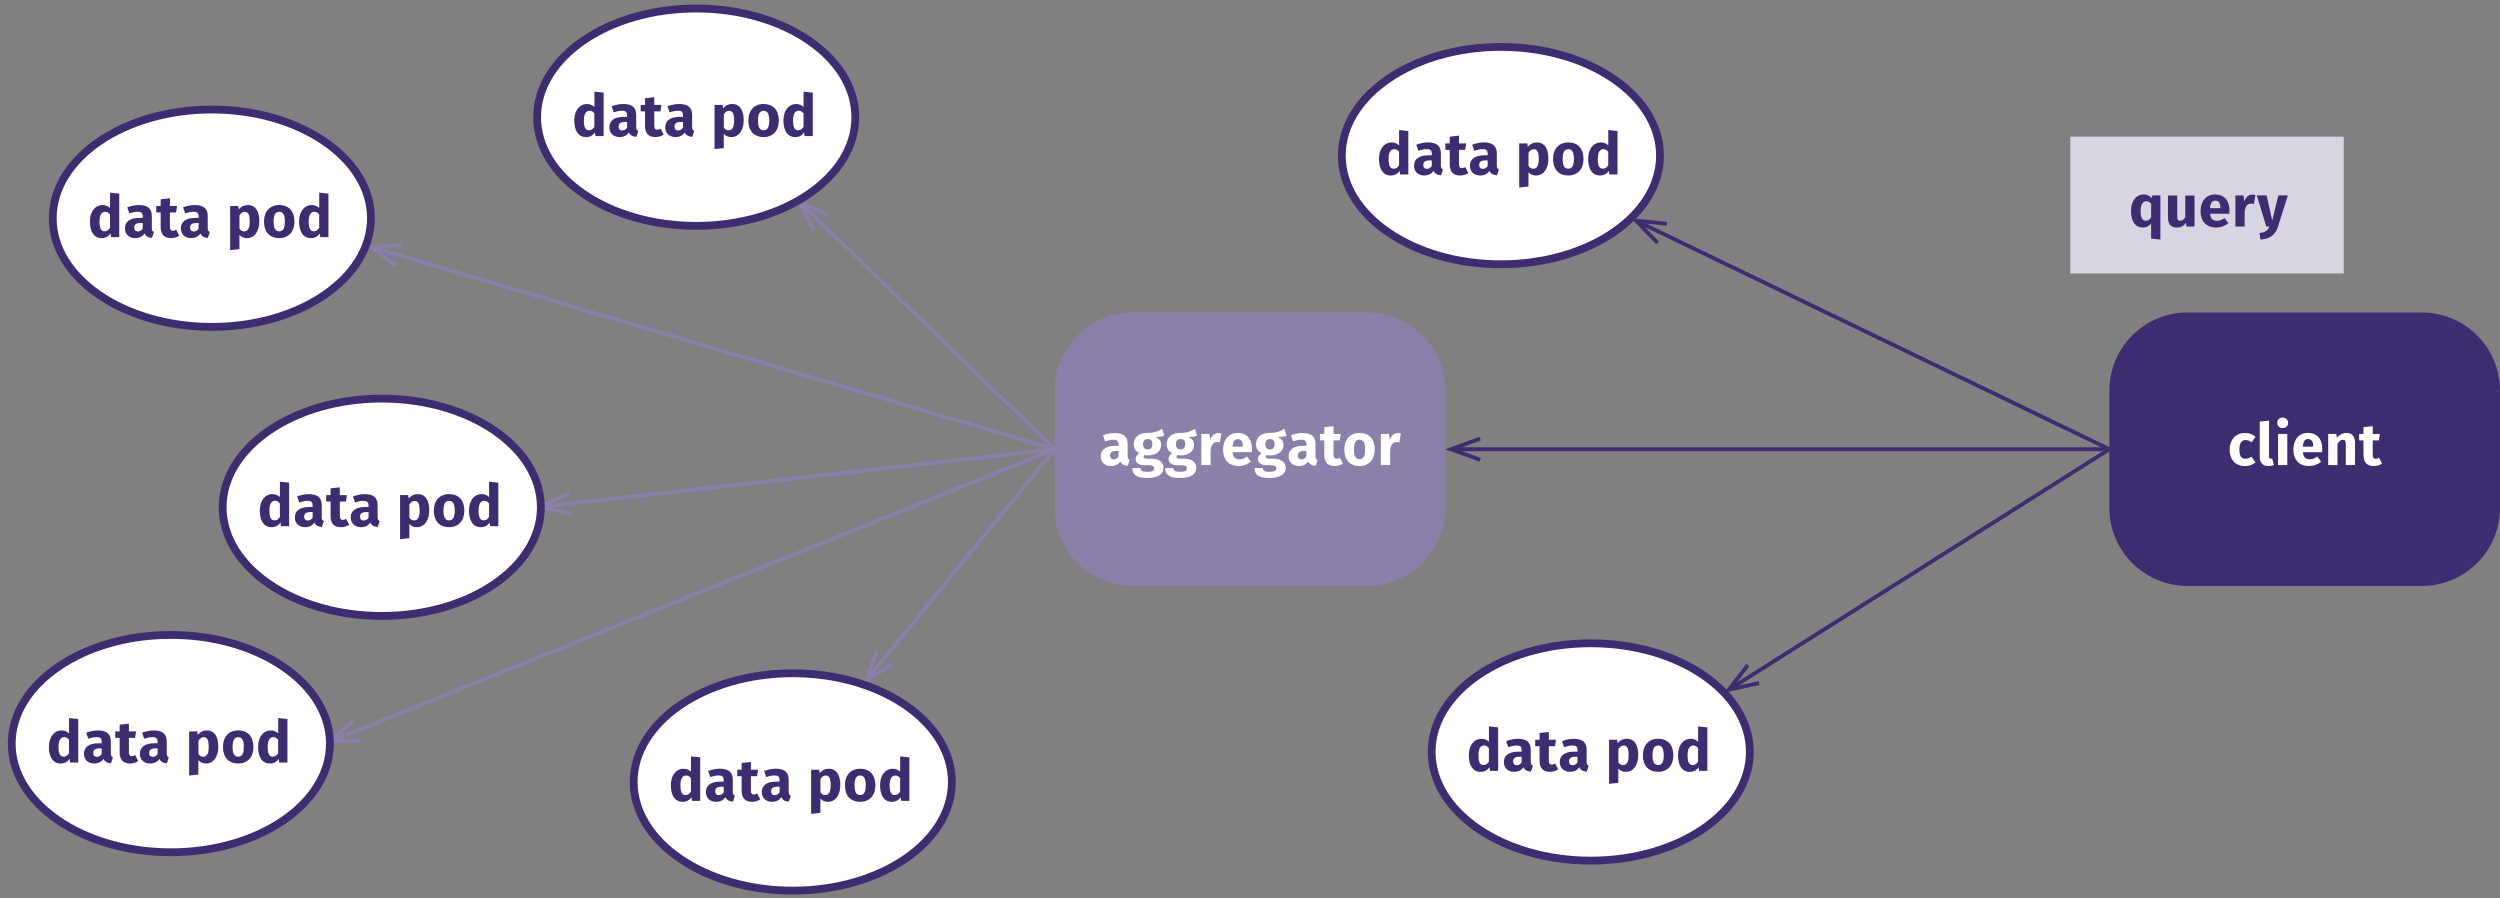 <?xml version="1.0" encoding="utf-8"?>
<!DOCTYPE svg PUBLIC "-//W3C//DTD SVG 1.1//EN" "http://www.w3.org/Graphics/SVG/1.1/DTD/svg11.dtd">
<svg version="1.1" xmlns="http://www.w3.org/2000/svg" width="640" height="230">
<rect width="100%" height="100%" fill="#808080" stroke="none"/>
<rect x="530" y="35" fill="#D8D5E2" width="70" height="35"/>
<g>
	<path fill="#3D2C70" d="M540,130c0,11.05,8.95,20,20,20h60c11.05,0,20-8.95,20-20v-30c0-11.05-8.95-20-20-20h-60
		c-11.05,0-20,8.95-20,20V130z"/>
</g>
<g>
	<path fill="#FFFFFF" d="M577.42,111.81l-1.02,1.41c-0.51-0.39-0.97-0.57-1.51-0.57c-1.02,0-1.61,0.69-1.61,2.48
		c0,1.77,0.63,2.31,1.57,2.31c0.57,0,0.96-0.18,1.53-0.54l1.03,1.47c-0.73,0.59-1.59,0.95-2.68,0.95c-2.45,0-3.95-1.65-3.95-4.17
		c0-2.54,1.52-4.3,3.9-4.3C575.8,110.83,576.66,111.16,577.42,111.81z"/>
	<path fill="#FFFFFF" d="M578.5,117.03v-9.11l2.37-0.25v9.27c0,0.33,0.12,0.49,0.4,0.49c0.17,0,0.29-0.03,0.39-0.07l0.46,1.68
		c-0.36,0.15-0.87,0.27-1.44,0.27C579.31,119.31,578.5,118.48,578.5,117.03z"/>
	<path fill="#FFFFFF" d="M585.76,108.24c0,0.76-0.58,1.35-1.41,1.35c-0.82,0-1.39-0.58-1.39-1.35s0.57-1.35,1.39-1.35
		C585.18,106.89,585.76,107.47,585.76,108.24z M585.55,119.05h-2.37v-7.96h2.37V119.05z"/>
	<path fill="#FFFFFF" d="M594.46,115.77h-4.92c0.15,1.42,0.82,1.81,1.8,1.81c0.64,0,1.21-0.22,1.9-0.71l0.98,1.32
		c-0.79,0.63-1.82,1.11-3.11,1.11c-2.65,0-4.01-1.71-4.01-4.2c0-2.38,1.31-4.28,3.72-4.28c2.28,0,3.68,1.5,3.68,4.08
		C594.51,115.17,594.49,115.53,594.46,115.77z M592.18,114.24c-0.01-1.08-0.34-1.83-1.29-1.83c-0.79,0-1.25,0.5-1.37,1.93h2.65
		V114.24z"/>
	<path fill="#FFFFFF" d="M602.89,113.23v5.82h-2.37v-5.42c0-0.84-0.29-1.06-0.75-1.06c-0.53,0-0.96,0.38-1.38,1.04v5.44h-2.37v-7.96
		h2.07l0.16,0.95c0.68-0.78,1.44-1.2,2.43-1.2C602.07,110.83,602.89,111.72,602.89,113.23z"/>
	<path fill="#FFFFFF" d="M609.82,118.68c-0.6,0.42-1.44,0.63-2.16,0.63c-1.76-0.01-2.61-1-2.61-2.88v-3.69h-1.12v-1.65h1.12v-1.72
		l2.37-0.27v2h1.83l-0.26,1.65h-1.57v3.66c0,0.77,0.26,1.04,0.75,1.04c0.27,0,0.54-0.07,0.86-0.27L609.82,118.68z"/>
</g>
<g>
	<path fill="#8B80A9" d="M270,130c0,11.05,8.95,20,20,20h60c11.05,0,20-8.95,20-20v-30c0-11.05-8.95-20-20-20h-60
		c-11.05,0-20,8.95-20,20V130z"/>
</g>
<g>
	<path fill="#FFFFFF" d="M289.21,117.72l-0.5,1.54c-0.93-0.08-1.54-0.36-1.92-1.14c-0.57,0.87-1.46,1.19-2.4,1.19
		c-1.59,0-2.6-1.04-2.6-2.49c0-1.74,1.32-2.68,3.74-2.68h0.81v-0.34c0-0.95-0.38-1.23-1.35-1.23c-0.51,0-1.29,0.15-2.08,0.42
		l-0.54-1.56c1-0.38,2.1-0.58,3-0.58c2.31,0,3.3,0.97,3.3,2.82v3.09C288.67,117.36,288.84,117.58,289.21,117.72z M286.35,116.86
		v-1.42h-0.58c-1.08,0-1.6,0.38-1.6,1.17c0,0.63,0.34,1,0.93,1C285.63,117.61,286.06,117.33,286.35,116.86z"/>
	<path fill="#FFFFFF" d="M298.05,111.55c-0.55,0.22-1.29,0.31-2.29,0.31c1,0.44,1.5,1.02,1.5,2.05c0,1.54-1.28,2.67-3.34,2.67
		c-0.33,0-0.63-0.03-0.92-0.09c-0.17,0.09-0.25,0.27-0.25,0.45c0,0.24,0.1,0.48,0.87,0.48h1.2c1.86,0,3.04,0.97,3.04,2.31
		c0,1.63-1.44,2.64-4.17,2.64c-3.01,0-3.81-0.99-3.81-2.57H292c0,0.69,0.3,0.99,1.74,0.99c1.39,0,1.72-0.39,1.72-0.9
		c0-0.46-0.34-0.78-1.14-0.78h-1.16c-1.74,0-2.44-0.72-2.44-1.58c0-0.58,0.38-1.17,0.94-1.53c-1.02-0.54-1.42-1.24-1.42-2.28
		c0-1.8,1.41-2.91,3.5-2.91c1.77,0.04,2.79-0.46,3.75-1.04L298.05,111.55z M292.6,113.71c0,0.87,0.48,1.35,1.2,1.35
		c0.78,0,1.2-0.46,1.2-1.38c0-0.88-0.41-1.29-1.2-1.29C293.07,112.39,292.6,112.89,292.6,113.71z"/>
	<path fill="#FFFFFF" d="M306.46,111.55c-0.55,0.22-1.29,0.31-2.29,0.31c1,0.44,1.5,1.02,1.5,2.05c0,1.54-1.28,2.67-3.34,2.67
		c-0.33,0-0.63-0.03-0.92-0.09c-0.17,0.09-0.25,0.27-0.25,0.45c0,0.24,0.1,0.48,0.87,0.48h1.2c1.86,0,3.04,0.97,3.04,2.31
		c0,1.63-1.44,2.64-4.17,2.64c-3.01,0-3.81-0.99-3.81-2.57h2.13c0,0.69,0.3,0.99,1.74,0.99c1.39,0,1.72-0.39,1.72-0.9
		c0-0.46-0.34-0.78-1.14-0.78h-1.16c-1.74,0-2.44-0.72-2.44-1.58c0-0.58,0.38-1.17,0.94-1.53c-1.02-0.54-1.42-1.24-1.42-2.28
		c0-1.8,1.41-2.91,3.5-2.91c1.77,0.04,2.79-0.46,3.75-1.04L306.46,111.55z M301.02,113.71c0,0.87,0.48,1.35,1.2,1.35
		c0.78,0,1.2-0.46,1.2-1.38c0-0.88-0.41-1.29-1.2-1.29C301.48,112.39,301.02,112.89,301.02,113.71z"/>
	<path fill="#FFFFFF" d="M312.66,110.97l-0.38,2.29c-0.25-0.06-0.45-0.1-0.72-0.1c-0.98,0-1.4,0.72-1.65,1.92v3.97h-2.37v-7.96h2.07
		l0.2,1.53c0.36-1.1,1.14-1.75,2.05-1.75C312.16,110.86,312.4,110.89,312.66,110.97z"/>
	<path fill="#FFFFFF" d="M320.46,115.77h-4.92c0.15,1.42,0.82,1.81,1.8,1.81c0.64,0,1.21-0.22,1.9-0.71l0.98,1.32
		c-0.79,0.63-1.82,1.11-3.11,1.11c-2.65,0-4-1.71-4-4.2c0-2.38,1.31-4.28,3.72-4.28c2.28,0,3.67,1.5,3.67,4.08
		C320.5,115.17,320.49,115.53,320.46,115.77z M318.18,114.24c-0.01-1.08-0.34-1.83-1.29-1.83c-0.79,0-1.25,0.5-1.37,1.93h2.66
		V114.24z"/>
	<path fill="#FFFFFF" d="M329.35,111.55c-0.55,0.22-1.29,0.31-2.29,0.31c1,0.44,1.5,1.02,1.5,2.05c0,1.54-1.28,2.67-3.35,2.67
		c-0.33,0-0.63-0.03-0.91-0.09c-0.17,0.09-0.26,0.27-0.26,0.45c0,0.24,0.11,0.48,0.87,0.48h1.2c1.86,0,3.04,0.97,3.04,2.31
		c0,1.63-1.44,2.64-4.17,2.64c-3.02,0-3.81-0.99-3.81-2.57h2.13c0,0.69,0.3,0.99,1.74,0.99c1.39,0,1.72-0.39,1.72-0.9
		c0-0.46-0.35-0.78-1.14-0.78h-1.15c-1.74,0-2.45-0.72-2.45-1.58c0-0.58,0.38-1.17,0.95-1.53c-1.02-0.54-1.43-1.24-1.43-2.28
		c0-1.8,1.41-2.91,3.5-2.91c1.77,0.04,2.79-0.46,3.75-1.04L329.35,111.55z M323.91,113.71c0,0.87,0.48,1.35,1.2,1.35
		c0.78,0,1.2-0.46,1.2-1.38c0-0.88-0.41-1.29-1.2-1.29C324.37,112.39,323.91,112.89,323.91,113.71z"/>
	<path fill="#FFFFFF" d="M337.3,117.72l-0.49,1.54c-0.93-0.08-1.54-0.36-1.92-1.14c-0.57,0.87-1.46,1.19-2.4,1.19
		c-1.59,0-2.6-1.04-2.6-2.49c0-1.74,1.32-2.68,3.74-2.68h0.81v-0.34c0-0.95-0.38-1.23-1.35-1.23c-0.51,0-1.29,0.15-2.08,0.42
		l-0.54-1.56c1.01-0.38,2.1-0.58,3-0.58c2.31,0,3.3,0.97,3.3,2.82v3.09C336.76,117.36,336.93,117.58,337.3,117.72z M334.44,116.86
		v-1.42h-0.58c-1.08,0-1.61,0.38-1.61,1.17c0,0.63,0.35,1,0.93,1C333.72,117.61,334.15,117.33,334.44,116.86z"/>
	<path fill="#FFFFFF" d="M343.79,118.68c-0.6,0.42-1.44,0.63-2.16,0.63c-1.75-0.01-2.61-1-2.61-2.88v-3.69h-1.12v-1.65h1.12v-1.72
		l2.37-0.27v2h1.83l-0.25,1.65h-1.58v3.66c0,0.77,0.26,1.04,0.75,1.04c0.27,0,0.54-0.07,0.86-0.27L343.79,118.68z"/>
	<path fill="#FFFFFF" d="M351.94,115.08c0,2.55-1.47,4.23-3.9,4.23c-2.41,0-3.9-1.56-3.9-4.24c0-2.55,1.47-4.23,3.9-4.23
		S351.94,112.39,351.94,115.08z M346.6,115.06c0,1.77,0.48,2.5,1.44,2.5c0.96,0,1.44-0.76,1.44-2.49c0-1.77-0.48-2.5-1.44-2.5
		C347.08,112.57,346.6,113.34,346.6,115.06z"/>
	<path fill="#FFFFFF" d="M358.62,110.97l-0.38,2.29c-0.25-0.06-0.45-0.1-0.72-0.1c-0.98,0-1.4,0.72-1.65,1.92v3.97h-2.37v-7.96h2.07
		l0.2,1.53c0.36-1.1,1.14-1.75,2.05-1.75C358.12,110.86,358.36,110.89,358.62,110.97z"/>
</g>
<g>
	<path fill="#3D2C70" d="M553.06,50.04v11.29l-2.37-0.26v-3.84c-0.46,0.58-1.14,1.02-2.12,1.02c-2.03,0-3.03-1.68-3.03-4.26
		c0-2.46,1.25-4.21,3.3-4.21c0.77,0,1.46,0.31,2.03,0.93l0.12-0.68H553.06z M550.69,55.63v-3.45c-0.36-0.42-0.72-0.67-1.23-0.67
		c-0.86,0-1.46,0.72-1.46,2.5c0,1.98,0.54,2.5,1.32,2.5C549.88,56.52,550.31,56.21,550.69,55.63z"/>
	<path fill="#3D2C70" d="M561.79,58h-2.05l-0.11-1c-0.58,0.84-1.37,1.26-2.41,1.26c-1.49,0-2.22-0.96-2.22-2.5v-5.71h2.37v5.42
		c0,0.81,0.27,1.05,0.77,1.05s0.95-0.33,1.29-0.93v-5.54h2.37V58z"/>
	<path fill="#3D2C70" d="M570.7,54.72h-4.92c0.15,1.42,0.82,1.81,1.8,1.81c0.64,0,1.21-0.23,1.9-0.71l0.98,1.32
		c-0.79,0.63-1.82,1.11-3.11,1.11c-2.65,0-4.01-1.71-4.01-4.2c0-2.38,1.31-4.27,3.72-4.27c2.28,0,3.68,1.5,3.68,4.08
		C570.74,54.12,570.73,54.48,570.7,54.72z M568.42,53.19c-0.01-1.08-0.34-1.83-1.29-1.83c-0.79,0-1.25,0.49-1.37,1.93h2.65V53.19z"
		/>
	<path fill="#3D2C70" d="M577.37,49.92L577,52.21c-0.25-0.06-0.45-0.1-0.72-0.1c-0.98,0-1.4,0.72-1.65,1.92V58h-2.37v-7.96h2.07
		l0.2,1.53c0.36-1.1,1.14-1.75,2.05-1.75C576.88,49.81,577.12,49.84,577.37,49.92z"/>
	<path fill="#3D2C70" d="M583.16,58.02c-0.63,2.01-1.98,3.18-4.49,3.31l-0.25-1.67c1.56-0.2,2.13-0.65,2.56-1.67h-0.81l-2.43-7.96
		h2.52l1.43,6.45l1.56-6.45h2.44L583.16,58.02z"/>
</g>
<g>
	<g>
		<line fill="none" stroke="#3D2C70" x1="540" y1="115" x2="372.83" y2="115"/>
		<g>
			<polygon fill="#3D2C70" points="378.74,111.82 379.08,112.76 372.92,115 379.08,117.24 378.74,118.18 370,115 			"/>
		</g>
	</g>
</g>
<g>
	<g>
		<line fill="none" stroke="#8B80A9" x1="270" y1="115" x2="139.93" y2="129.55"/>
		<g>
			<polygon fill="#8B80A9" points="145.45,125.73 145.9,126.63 140.03,129.54 146.4,131.08 146.16,132.05 137.12,129.86 			"/>
		</g>
	</g>
</g>
<g>
	<g>
		<line fill="none" stroke="#8B80A9" x1="270" y1="115" x2="96.33" y2="63.62"/>
		<g>
			<polygon fill="#8B80A9" points="102.9,62.25 102.96,63.25 96.43,63.65 101.69,67.54 101.1,68.35 93.62,62.82 			"/>
		</g>
	</g>
</g>
<g>
	<g>
		<line fill="none" stroke="#8B80A9" x1="270" y1="115" x2="205.85" y2="52.83"/>
		<g>
			<polygon fill="#8B80A9" points="212.3,54.66 211.9,55.57 205.92,52.9 208.78,58.79 207.88,59.23 203.82,50.87 			"/>
		</g>
	</g>
</g>
<g>
	<g>
		<line fill="none" stroke="#8B80A9" x1="270" y1="115" x2="85.74" y2="189.31"/>
		<g>
			<polygon fill="#8B80A9" points="90.04,184.15 90.71,184.89 85.83,189.27 92.38,189.05 92.42,190.04 83.12,190.36 			"/>
		</g>
	</g>
</g>
<g>
	<g>
		<line fill="none" stroke="#8B80A9" x1="270" y1="115" x2="222.69" y2="173.02"/>
		<g>
			<polygon fill="#8B80A9" points="223.96,166.43 224.91,166.76 222.76,172.94 228.38,169.59 228.89,170.45 220.91,175.21 			"/>
		</g>
	</g>
</g>
<g>
	<g>
		<line fill="none" stroke="#3D2C70" x1="540" y1="115" x2="420.05" y2="57.09"/>
		<g>
			<polygon fill="#3D2C70" points="426.76,56.8 426.66,57.79 420.14,57.14 424.71,61.83 423.99,62.53 417.51,55.87 			"/>
		</g>
	</g>
</g>
<g>
	<g>
		<line fill="none" stroke="#3D2C70" x1="540" y1="115" x2="443.75" y2="175.82"/>
		<g>
			<polygon fill="#3D2C70" points="447.05,169.97 447.84,170.58 443.83,175.77 450.23,174.37 450.44,175.35 441.36,177.33 			"/>
		</g>
	</g>
</g>
<path fill="#FFFFFF" stroke="#3D2C70" stroke-width="2" d="M84.46,190.36c0,15.36-18.23,27.82-40.73,27.82
	C21.24,218.18,3,205.73,3,190.36c0-15.36,18.24-27.82,40.73-27.82C66.22,162.55,84.46,175,84.46,190.36z"/>
<g>
	<path fill="#3D2C70" d="M20.03,184.07v11.13h-2.1l-0.12-0.93c-0.45,0.66-1.18,1.19-2.26,1.19c-2.03,0-3.03-1.68-3.03-4.26
		c0-2.46,1.25-4.21,3.3-4.21c0.72,0,1.37,0.29,1.85,0.75v-3.92L20.03,184.07z M17.66,192.83v-3.45c-0.36-0.42-0.72-0.67-1.23-0.67
		c-0.85,0-1.46,0.72-1.46,2.5c0,1.98,0.54,2.5,1.32,2.5C16.85,193.72,17.28,193.42,17.66,192.83z"/>
	<path fill="#3D2C70" d="M28.91,193.87l-0.5,1.54c-0.93-0.08-1.54-0.36-1.92-1.14c-0.57,0.87-1.46,1.19-2.4,1.19
		c-1.59,0-2.6-1.04-2.6-2.49c0-1.74,1.32-2.69,3.74-2.69h0.81v-0.34c0-0.95-0.38-1.23-1.35-1.23c-0.51,0-1.29,0.15-2.08,0.42
		l-0.54-1.56c1-0.38,2.1-0.58,3-0.58c2.31,0,3.3,0.97,3.3,2.82v3.09C28.37,193.51,28.53,193.73,28.91,193.87z M26.04,193.01v-1.42
		h-0.58c-1.08,0-1.6,0.38-1.6,1.17c0,0.63,0.34,1,0.93,1C25.32,193.76,25.76,193.48,26.04,193.01z"/>
	<path fill="#3D2C70" d="M35.4,194.83c-0.6,0.42-1.44,0.63-2.16,0.63c-1.75-0.02-2.61-1.01-2.61-2.88v-3.69h-1.12v-1.65h1.12v-1.72
		l2.37-0.27v1.99h1.83l-0.25,1.65H33v3.66c0,0.76,0.26,1.04,0.75,1.04c0.27,0,0.54-0.08,0.86-0.27L35.4,194.83z"/>
	<path fill="#3D2C70" d="M43.22,193.87l-0.5,1.54c-0.93-0.08-1.54-0.36-1.92-1.14c-0.57,0.87-1.46,1.19-2.4,1.19
		c-1.59,0-2.6-1.04-2.6-2.49c0-1.74,1.32-2.69,3.74-2.69h0.81v-0.34c0-0.95-0.38-1.23-1.35-1.23c-0.51,0-1.29,0.15-2.08,0.42
		l-0.54-1.56c1-0.38,2.1-0.58,3-0.58c2.31,0,3.3,0.97,3.3,2.82v3.09C42.68,193.51,42.84,193.73,43.22,193.87z M40.35,193.01v-1.42
		h-0.58c-1.08,0-1.6,0.38-1.6,1.17c0,0.63,0.34,1,0.93,1C39.63,193.76,40.07,193.48,40.35,193.01z"/>
	<path fill="#3D2C70" d="M55.89,191.2c0,2.46-1.2,4.26-3.17,4.26c-0.78,0-1.44-0.27-1.93-0.84v3.66l-2.37,0.25v-11.29h2.08
		l0.12,0.89c0.66-0.83,1.51-1.14,2.25-1.14C54.98,186.98,55.89,188.62,55.89,191.2z M53.43,191.23c0-1.98-0.48-2.5-1.3-2.5
		c-0.51,0-0.99,0.34-1.33,0.93v3.36c0.33,0.48,0.72,0.71,1.21,0.71C52.89,193.72,53.43,193.01,53.43,191.23z"/>
	<path fill="#3D2C70" d="M64.88,191.23c0,2.55-1.47,4.23-3.9,4.23c-2.42,0-3.9-1.56-3.9-4.25c0-2.55,1.47-4.23,3.9-4.23
		S64.88,188.54,64.88,191.23z M59.54,191.21c0,1.77,0.48,2.5,1.44,2.5s1.44-0.77,1.44-2.49c0-1.77-0.48-2.5-1.44-2.5
		S59.54,189.49,59.54,191.21z"/>
	<path fill="#3D2C70" d="M73.58,184.07v11.13h-2.1l-0.12-0.93c-0.45,0.66-1.18,1.19-2.26,1.19c-2.03,0-3.03-1.68-3.03-4.26
		c0-2.46,1.25-4.21,3.3-4.21c0.72,0,1.37,0.29,1.85,0.75v-3.92L73.58,184.07z M71.21,192.83v-3.45c-0.36-0.42-0.72-0.67-1.23-0.67
		c-0.85,0-1.46,0.72-1.46,2.5c0,1.98,0.54,2.5,1.32,2.5C70.4,193.72,70.83,193.42,71.21,192.83z"/>
</g>
<path fill="#FFFFFF" stroke="#3D2C70" stroke-width="2" d="M138.46,129.86c0,15.36-18.23,27.82-40.73,27.82
	c-22.49,0-40.73-12.46-40.73-27.82c0-15.36,18.24-27.82,40.73-27.82C120.22,102.05,138.46,114.5,138.46,129.86z"/>
<g>
	<path fill="#3D2C70" d="M74.02,123.57v11.13h-2.1l-0.12-0.93c-0.45,0.66-1.18,1.19-2.26,1.19c-2.03,0-3.03-1.68-3.03-4.26
		c0-2.46,1.25-4.21,3.3-4.21c0.72,0,1.37,0.29,1.85,0.75v-3.92L74.02,123.57z M71.65,132.33v-3.45c-0.36-0.42-0.72-0.68-1.23-0.68
		c-0.85,0-1.46,0.72-1.46,2.51c0,1.98,0.54,2.5,1.32,2.5C70.84,133.22,71.28,132.92,71.65,132.33z"/>
	<path fill="#3D2C70" d="M82.9,133.37l-0.5,1.54c-0.93-0.08-1.54-0.36-1.92-1.14c-0.57,0.87-1.46,1.19-2.4,1.19
		c-1.59,0-2.6-1.04-2.6-2.49c0-1.74,1.32-2.68,3.74-2.68h0.81v-0.34c0-0.95-0.38-1.23-1.35-1.23c-0.51,0-1.29,0.15-2.08,0.42
		l-0.54-1.56c1-0.38,2.1-0.58,3-0.58c2.31,0,3.3,0.97,3.3,2.82v3.09C82.36,133.01,82.53,133.23,82.9,133.37z M80.04,132.51v-1.42
		h-0.58c-1.08,0-1.6,0.38-1.6,1.17c0,0.63,0.34,1,0.93,1C79.32,133.26,79.75,132.98,80.04,132.51z"/>
	<path fill="#3D2C70" d="M89.4,134.33c-0.6,0.42-1.44,0.63-2.16,0.63c-1.75-0.01-2.61-1-2.61-2.88v-3.69H83.5v-1.65h1.12v-1.72
		l2.37-0.27v2h1.83l-0.25,1.65H87v3.66c0,0.77,0.26,1.04,0.75,1.04c0.27,0,0.54-0.07,0.86-0.27L89.4,134.33z"/>
	<path fill="#3D2C70" d="M97.21,133.37l-0.5,1.54c-0.93-0.08-1.54-0.36-1.92-1.14c-0.57,0.87-1.46,1.19-2.4,1.19
		c-1.59,0-2.6-1.04-2.6-2.49c0-1.74,1.32-2.68,3.74-2.68h0.81v-0.34c0-0.95-0.38-1.23-1.35-1.23c-0.51,0-1.29,0.15-2.08,0.42
		l-0.54-1.56c1-0.38,2.1-0.58,3-0.58c2.31,0,3.3,0.97,3.3,2.82v3.09C96.67,133.01,96.84,133.23,97.21,133.37z M94.35,132.51v-1.42
		h-0.58c-1.08,0-1.6,0.38-1.6,1.17c0,0.63,0.34,1,0.93,1C93.63,133.26,94.06,132.98,94.35,132.51z"/>
	<path fill="#3D2C70" d="M109.89,130.7c0,2.46-1.2,4.26-3.17,4.26c-0.78,0-1.44-0.27-1.93-0.84v3.66l-2.37,0.25v-11.29h2.08
		l0.12,0.89c0.66-0.83,1.51-1.14,2.25-1.14C108.97,126.48,109.89,128.12,109.89,130.7z M107.43,130.73c0-1.98-0.48-2.5-1.3-2.5
		c-0.51,0-0.99,0.34-1.33,0.93v3.36c0.33,0.48,0.72,0.71,1.21,0.71C106.89,133.22,107.43,132.51,107.43,130.73z"/>
	<path fill="#3D2C70" d="M118.87,130.73c0,2.55-1.47,4.23-3.9,4.23c-2.42,0-3.9-1.56-3.9-4.24c0-2.55,1.47-4.23,3.9-4.23
		S118.87,128.04,118.87,130.73z M113.53,130.71c0,1.77,0.48,2.5,1.44,2.5s1.44-0.76,1.44-2.49c0-1.77-0.48-2.5-1.44-2.5
		S113.53,128.99,113.53,130.71z"/>
	<path fill="#3D2C70" d="M127.57,123.57v11.13h-2.1l-0.12-0.93c-0.45,0.66-1.18,1.19-2.26,1.19c-2.03,0-3.03-1.68-3.03-4.26
		c0-2.46,1.25-4.21,3.3-4.21c0.72,0,1.37,0.29,1.85,0.75v-3.92L127.57,123.57z M125.2,132.33v-3.45c-0.36-0.42-0.72-0.68-1.23-0.68
		c-0.85,0-1.46,0.72-1.46,2.51c0,1.98,0.54,2.5,1.32,2.5C124.39,133.22,124.83,132.92,125.2,132.33z"/>
</g>
<path fill="#FFFFFF" stroke="#3D2C70" stroke-width="2" d="M447.96,192.5c0,15.36-18.23,27.82-40.73,27.82
	c-22.49,0-40.73-12.46-40.73-27.82c0-15.36,18.24-27.82,40.73-27.82C429.72,164.68,447.96,177.14,447.96,192.5z"/>
<g>
	<path fill="#3D2C70" d="M383.53,186.21v11.13h-2.1l-0.12-0.93c-0.45,0.66-1.18,1.19-2.26,1.19c-2.03,0-3.03-1.68-3.03-4.26
		c0-2.46,1.25-4.21,3.3-4.21c0.72,0,1.37,0.29,1.85,0.75v-3.92L383.53,186.21z M381.16,194.97v-3.45c-0.36-0.42-0.72-0.68-1.23-0.68
		c-0.85,0-1.46,0.72-1.46,2.51c0,1.98,0.54,2.5,1.32,2.5C380.35,195.85,380.78,195.55,381.16,194.97z"/>
	<path fill="#3D2C70" d="M392.41,196l-0.5,1.54c-0.93-0.08-1.54-0.36-1.92-1.14c-0.57,0.87-1.46,1.19-2.4,1.19
		c-1.59,0-2.6-1.04-2.6-2.49c0-1.74,1.32-2.68,3.74-2.68h0.81v-0.34c0-0.95-0.38-1.23-1.35-1.23c-0.51,0-1.29,0.15-2.08,0.42
		l-0.54-1.56c1-0.38,2.1-0.58,3-0.58c2.31,0,3.3,0.97,3.3,2.82v3.09C391.87,195.64,392.03,195.87,392.41,196z M389.54,195.15v-1.42
		h-0.58c-1.08,0-1.6,0.38-1.6,1.17c0,0.63,0.34,1,0.93,1C388.82,195.9,389.26,195.61,389.54,195.15z"/>
	<path fill="#3D2C70" d="M398.9,196.96c-0.6,0.42-1.44,0.63-2.16,0.63c-1.75-0.01-2.61-1-2.61-2.88v-3.69h-1.12v-1.65h1.12v-1.72
		l2.37-0.27v2h1.83l-0.25,1.65h-1.58v3.66c0,0.77,0.26,1.04,0.75,1.04c0.27,0,0.54-0.07,0.86-0.27L398.9,196.96z"/>
	<path fill="#3D2C70" d="M406.72,196l-0.5,1.54c-0.93-0.08-1.54-0.36-1.92-1.14c-0.57,0.87-1.46,1.19-2.4,1.19
		c-1.59,0-2.6-1.04-2.6-2.49c0-1.74,1.32-2.68,3.74-2.68h0.81v-0.34c0-0.95-0.38-1.23-1.35-1.23c-0.51,0-1.29,0.15-2.08,0.42
		l-0.54-1.56c1-0.38,2.1-0.58,3-0.58c2.31,0,3.3,0.97,3.3,2.82v3.09C406.18,195.64,406.34,195.87,406.72,196z M403.85,195.15v-1.42
		h-0.58c-1.08,0-1.6,0.38-1.6,1.17c0,0.63,0.34,1,0.93,1C403.13,195.9,403.57,195.61,403.85,195.15z"/>
	<path fill="#3D2C70" d="M419.39,193.33c0,2.46-1.2,4.26-3.17,4.26c-0.78,0-1.44-0.27-1.93-0.84v3.66l-2.37,0.25v-11.29h2.08
		l0.12,0.89c0.66-0.83,1.51-1.14,2.25-1.14C418.48,189.12,419.39,190.75,419.39,193.33z M416.93,193.36c0-1.98-0.48-2.5-1.3-2.5
		c-0.51,0-0.99,0.34-1.33,0.93v3.36c0.33,0.48,0.72,0.71,1.21,0.71C416.39,195.85,416.93,195.15,416.93,193.36z"/>
	<path fill="#3D2C70" d="M428.38,193.36c0,2.55-1.47,4.23-3.9,4.23c-2.42,0-3.9-1.56-3.9-4.24c0-2.55,1.47-4.23,3.9-4.23
		S428.38,190.68,428.38,193.36z M423.04,193.35c0,1.77,0.48,2.5,1.44,2.5s1.44-0.76,1.44-2.49c0-1.77-0.48-2.5-1.44-2.5
		S423.04,191.62,423.04,193.35z"/>
	<path fill="#3D2C70" d="M437.08,186.21v11.13h-2.1l-0.12-0.93c-0.45,0.66-1.18,1.19-2.26,1.19c-2.03,0-3.03-1.68-3.03-4.26
		c0-2.46,1.25-4.21,3.3-4.21c0.72,0,1.37,0.29,1.85,0.75v-3.92L437.08,186.21z M434.71,194.97v-3.45c-0.36-0.42-0.72-0.68-1.23-0.68
		c-0.85,0-1.46,0.72-1.46,2.51c0,1.98,0.54,2.5,1.32,2.5C433.9,195.85,434.33,195.55,434.71,194.97z"/>
</g>
<path fill="#FFFFFF" stroke="#3D2C70" stroke-width="2" d="M94.96,55.86c0,15.36-18.23,27.82-40.73,27.82
	c-22.49,0-40.73-12.46-40.73-27.82c0-15.36,18.24-27.82,40.73-27.82C76.72,28.05,94.96,40.5,94.96,55.86z"/>
<g>
	<path fill="#3D2C70" d="M30.53,49.57V60.7h-2.1l-0.12-0.93c-0.45,0.66-1.18,1.19-2.26,1.19c-2.03,0-3.03-1.68-3.03-4.26
		c0-2.46,1.25-4.21,3.3-4.21c0.72,0,1.37,0.29,1.85,0.75v-3.92L30.53,49.57z M28.16,58.33v-3.45c-0.36-0.42-0.72-0.67-1.23-0.67
		c-0.85,0-1.46,0.72-1.46,2.5c0,1.98,0.54,2.5,1.32,2.5C27.35,59.22,27.78,58.92,28.16,58.33z"/>
	<path fill="#3D2C70" d="M39.41,59.37l-0.5,1.54c-0.93-0.08-1.54-0.36-1.92-1.14c-0.57,0.87-1.46,1.19-2.4,1.19
		c-1.59,0-2.6-1.03-2.6-2.49c0-1.74,1.32-2.69,3.74-2.69h0.81v-0.34c0-0.95-0.38-1.23-1.35-1.23c-0.51,0-1.29,0.15-2.08,0.42
		l-0.54-1.56c1-0.38,2.1-0.58,3-0.58c2.31,0,3.3,0.98,3.3,2.82v3.09C38.87,59.01,39.03,59.23,39.41,59.37z M36.54,58.51v-1.42h-0.58
		c-1.08,0-1.6,0.38-1.6,1.17c0,0.63,0.34,1,0.93,1C35.82,59.26,36.26,58.98,36.54,58.51z"/>
	<path fill="#3D2C70" d="M45.9,60.33c-0.6,0.42-1.44,0.63-2.16,0.63c-1.75-0.01-2.61-1-2.61-2.88v-3.69h-1.12v-1.65h1.12v-1.72
		l2.37-0.27v1.99h1.83l-0.25,1.65H43.5v3.66c0,0.76,0.26,1.03,0.75,1.03c0.27,0,0.54-0.07,0.86-0.27L45.9,60.33z"/>
	<path fill="#3D2C70" d="M53.72,59.37l-0.5,1.54c-0.93-0.08-1.54-0.36-1.92-1.14c-0.57,0.87-1.46,1.19-2.4,1.19
		c-1.59,0-2.6-1.03-2.6-2.49c0-1.74,1.32-2.69,3.74-2.69h0.81v-0.34c0-0.95-0.38-1.23-1.35-1.23c-0.51,0-1.29,0.15-2.08,0.42
		l-0.54-1.56c1-0.38,2.1-0.58,3-0.58c2.31,0,3.3,0.98,3.3,2.82v3.09C53.18,59.01,53.34,59.23,53.72,59.37z M50.85,58.51v-1.42h-0.58
		c-1.08,0-1.6,0.38-1.6,1.17c0,0.63,0.34,1,0.93,1C50.13,59.26,50.57,58.98,50.85,58.51z"/>
	<path fill="#3D2C70" d="M66.39,56.7c0,2.46-1.2,4.26-3.17,4.26c-0.78,0-1.44-0.27-1.93-0.84v3.66l-2.37,0.26V52.74h2.08l0.12,0.89
		c0.66-0.83,1.51-1.14,2.25-1.14C65.48,52.48,66.39,54.12,66.39,56.7z M63.93,56.73c0-1.98-0.48-2.5-1.3-2.5
		c-0.51,0-0.99,0.34-1.33,0.93v3.36c0.33,0.48,0.72,0.71,1.21,0.71C63.39,59.22,63.93,58.51,63.93,56.73z"/>
	<path fill="#3D2C70" d="M75.38,56.73c0,2.55-1.47,4.23-3.9,4.23c-2.42,0-3.9-1.56-3.9-4.24c0-2.55,1.47-4.23,3.9-4.23
		S75.38,54.04,75.38,56.73z M70.04,56.71c0,1.77,0.48,2.5,1.44,2.5s1.44-0.77,1.44-2.49c0-1.77-0.48-2.5-1.44-2.5
		S70.04,54.99,70.04,56.71z"/>
	<path fill="#3D2C70" d="M84.08,49.57V60.7h-2.1l-0.12-0.93c-0.45,0.66-1.18,1.19-2.26,1.19c-2.03,0-3.03-1.68-3.03-4.26
		c0-2.46,1.25-4.21,3.3-4.21c0.72,0,1.37,0.29,1.85,0.75v-3.92L84.08,49.57z M81.71,58.33v-3.45c-0.36-0.42-0.72-0.67-1.23-0.67
		c-0.85,0-1.46,0.72-1.46,2.5c0,1.98,0.54,2.5,1.32,2.5C80.9,59.22,81.33,58.92,81.71,58.33z"/>
</g>
<path fill="#FFFFFF" stroke="#3D2C70" stroke-width="2" d="M218.96,30c0,15.36-18.23,27.82-40.73,27.82
	c-22.49,0-40.73-12.46-40.73-27.82c0-15.36,18.24-27.82,40.73-27.82C200.72,2.18,218.96,14.64,218.96,30z"/>
<g>
	<path fill="#3D2C70" d="M154.53,23.71v11.13h-2.1l-0.12-0.93c-0.45,0.66-1.18,1.19-2.26,1.19c-2.03,0-3.03-1.68-3.03-4.26
		c0-2.46,1.25-4.21,3.3-4.21c0.72,0,1.37,0.29,1.85,0.75v-3.92L154.53,23.71z M152.16,32.47v-3.45c-0.36-0.42-0.72-0.67-1.23-0.67
		c-0.85,0-1.46,0.72-1.46,2.5c0,1.98,0.54,2.5,1.32,2.5C151.35,33.35,151.78,33.05,152.16,32.47z"/>
	<path fill="#3D2C70" d="M163.41,33.5l-0.5,1.54c-0.93-0.08-1.54-0.36-1.92-1.14c-0.57,0.87-1.46,1.19-2.4,1.19
		c-1.59,0-2.6-1.03-2.6-2.49c0-1.74,1.32-2.69,3.74-2.69h0.81v-0.34c0-0.95-0.38-1.23-1.35-1.23c-0.51,0-1.29,0.15-2.08,0.42
		l-0.54-1.56c1-0.38,2.1-0.58,3-0.58c2.31,0,3.3,0.98,3.3,2.82v3.09C162.87,33.14,163.03,33.37,163.41,33.5z M160.54,32.65v-1.42
		h-0.58c-1.08,0-1.6,0.38-1.6,1.17c0,0.63,0.34,1,0.93,1C159.82,33.4,160.26,33.11,160.54,32.65z"/>
	<path fill="#3D2C70" d="M169.9,34.46c-0.6,0.42-1.44,0.63-2.16,0.63c-1.75-0.01-2.61-1-2.61-2.88v-3.69h-1.12v-1.65h1.12v-1.72
		l2.37-0.27v1.99h1.83l-0.25,1.65h-1.58v3.66c0,0.76,0.26,1.03,0.75,1.03c0.27,0,0.54-0.07,0.86-0.27L169.9,34.46z"/>
	<path fill="#3D2C70" d="M177.72,33.5l-0.5,1.54c-0.93-0.08-1.54-0.36-1.92-1.14c-0.57,0.87-1.46,1.19-2.4,1.19
		c-1.59,0-2.6-1.03-2.6-2.49c0-1.74,1.32-2.69,3.74-2.69h0.81v-0.34c0-0.95-0.38-1.23-1.35-1.23c-0.51,0-1.29,0.15-2.08,0.42
		l-0.54-1.56c1-0.38,2.1-0.58,3-0.58c2.31,0,3.3,0.98,3.3,2.82v3.09C177.18,33.14,177.34,33.37,177.72,33.5z M174.85,32.65v-1.42
		h-0.58c-1.08,0-1.6,0.38-1.6,1.17c0,0.63,0.34,1,0.93,1C174.13,33.4,174.57,33.11,174.85,32.65z"/>
	<path fill="#3D2C70" d="M190.39,30.83c0,2.46-1.2,4.26-3.17,4.26c-0.78,0-1.44-0.27-1.93-0.84v3.66l-2.37,0.26V26.87H185l0.12,0.89
		c0.66-0.83,1.51-1.14,2.25-1.14C189.47,26.62,190.39,28.25,190.39,30.83z M187.93,30.86c0-1.98-0.48-2.5-1.3-2.5
		c-0.51,0-0.99,0.34-1.33,0.93v3.36c0.33,0.48,0.72,0.71,1.21,0.71C187.39,33.35,187.93,32.65,187.93,30.86z"/>
	<path fill="#3D2C70" d="M199.38,30.86c0,2.55-1.47,4.23-3.9,4.23c-2.42,0-3.9-1.56-3.9-4.24c0-2.55,1.47-4.23,3.9-4.23
		S199.38,28.18,199.38,30.86z M194.04,30.85c0,1.77,0.48,2.5,1.44,2.5s1.44-0.77,1.44-2.49c0-1.77-0.48-2.5-1.44-2.5
		S194.04,29.12,194.04,30.85z"/>
	<path fill="#3D2C70" d="M208.07,23.71v11.13h-2.1l-0.12-0.93c-0.45,0.66-1.18,1.19-2.26,1.19c-2.03,0-3.03-1.68-3.03-4.26
		c0-2.46,1.25-4.21,3.3-4.21c0.72,0,1.37,0.29,1.85,0.75v-3.92L208.07,23.71z M205.71,32.47v-3.45c-0.36-0.42-0.72-0.67-1.23-0.67
		c-0.85,0-1.46,0.72-1.46,2.5c0,1.98,0.54,2.5,1.32,2.5C204.89,33.35,205.33,33.05,205.71,32.47z"/>
</g>
<path fill="#FFFFFF" stroke="#3D2C70" stroke-width="2" d="M424.96,39.83c0,15.36-18.23,27.82-40.73,27.82
	c-22.49,0-40.73-12.46-40.73-27.82c0-15.36,18.24-27.82,40.73-27.82C406.72,12.02,424.96,24.47,424.96,39.83z"/>
<g>
	<path fill="#3D2C70" d="M360.53,33.54v11.13h-2.1l-0.12-0.93c-0.45,0.66-1.18,1.19-2.26,1.19c-2.03,0-3.03-1.68-3.03-4.26
		c0-2.46,1.25-4.21,3.3-4.21c0.72,0,1.37,0.29,1.85,0.75v-3.92L360.53,33.54z M358.16,42.3v-3.45c-0.36-0.42-0.72-0.67-1.23-0.67
		c-0.85,0-1.46,0.72-1.46,2.5c0,1.98,0.54,2.5,1.32,2.5C357.35,43.19,357.78,42.89,358.16,42.3z"/>
	<path fill="#3D2C70" d="M369.41,43.34l-0.5,1.54c-0.93-0.08-1.54-0.36-1.92-1.14c-0.57,0.87-1.46,1.19-2.4,1.19
		c-1.59,0-2.6-1.03-2.6-2.49c0-1.74,1.32-2.69,3.74-2.69h0.81v-0.34c0-0.95-0.38-1.23-1.35-1.23c-0.51,0-1.29,0.15-2.08,0.42
		l-0.54-1.56c1-0.38,2.1-0.58,3-0.58c2.31,0,3.3,0.98,3.3,2.82v3.09C368.87,42.98,369.03,43.2,369.41,43.34z M366.54,42.48v-1.42
		h-0.58c-1.08,0-1.6,0.38-1.6,1.17c0,0.63,0.34,1,0.93,1C365.82,43.23,366.26,42.95,366.54,42.48z"/>
	<path fill="#3D2C70" d="M375.9,44.3c-0.6,0.42-1.44,0.63-2.16,0.63c-1.75-0.01-2.61-1-2.61-2.88v-3.69h-1.12v-1.65h1.12v-1.72
		l2.37-0.27v1.99h1.83l-0.25,1.65h-1.58v3.66c0,0.76,0.26,1.03,0.75,1.03c0.27,0,0.54-0.07,0.86-0.27L375.9,44.3z"/>
	<path fill="#3D2C70" d="M383.72,43.34l-0.5,1.54c-0.93-0.08-1.54-0.36-1.92-1.14c-0.57,0.87-1.46,1.19-2.4,1.19
		c-1.59,0-2.6-1.03-2.6-2.49c0-1.74,1.32-2.69,3.74-2.69h0.81v-0.34c0-0.95-0.38-1.23-1.35-1.23c-0.51,0-1.29,0.15-2.08,0.42
		l-0.54-1.56c1-0.38,2.1-0.58,3-0.58c2.31,0,3.3,0.98,3.3,2.82v3.09C383.18,42.98,383.34,43.2,383.72,43.34z M380.85,42.48v-1.42
		h-0.58c-1.08,0-1.6,0.38-1.6,1.17c0,0.63,0.34,1,0.93,1C380.13,43.23,380.57,42.95,380.85,42.48z"/>
	<path fill="#3D2C70" d="M396.39,40.67c0,2.46-1.2,4.26-3.17,4.26c-0.78,0-1.44-0.27-1.93-0.84v3.66L388.92,48V36.71h2.08l0.12,0.89
		c0.66-0.83,1.51-1.14,2.25-1.14C395.48,36.45,396.39,38.09,396.39,40.67z M393.93,40.7c0-1.98-0.48-2.5-1.3-2.5
		c-0.51,0-0.99,0.34-1.33,0.93v3.36c0.33,0.48,0.72,0.71,1.21,0.71C393.39,43.19,393.93,42.48,393.93,40.7z"/>
	<path fill="#3D2C70" d="M405.38,40.7c0,2.55-1.47,4.23-3.9,4.23c-2.42,0-3.9-1.56-3.9-4.24c0-2.55,1.47-4.23,3.9-4.23
		S405.38,38.01,405.38,40.7z M400.04,40.68c0,1.77,0.48,2.5,1.44,2.5s1.44-0.77,1.44-2.49c0-1.77-0.48-2.5-1.44-2.5
		S400.04,38.96,400.04,40.68z"/>
	<path fill="#3D2C70" d="M414.08,33.54v11.13h-2.1l-0.12-0.93c-0.45,0.66-1.18,1.19-2.26,1.19c-2.03,0-3.03-1.68-3.03-4.26
		c0-2.46,1.25-4.21,3.3-4.21c0.72,0,1.37,0.29,1.85,0.75v-3.92L414.08,33.54z M411.71,42.3v-3.45c-0.36-0.42-0.72-0.67-1.23-0.67
		c-0.85,0-1.46,0.72-1.46,2.5c0,1.98,0.54,2.5,1.32,2.5C410.9,43.19,411.33,42.89,411.71,42.3z"/>
</g>
<path fill="#FFFFFF" stroke="#3D2C70" stroke-width="2" d="M243.68,200.18c0,15.36-18.23,27.82-40.73,27.82
	c-22.49,0-40.73-12.46-40.73-27.82c0-15.36,18.24-27.82,40.73-27.82C225.45,172.36,243.68,184.82,243.68,200.18z"/>
<g>
	<path fill="#3D2C70" d="M179.25,193.89v11.13h-2.1l-0.12-0.93c-0.45,0.66-1.18,1.18-2.26,1.18c-2.03,0-3.03-1.68-3.03-4.26
		c0-2.46,1.25-4.21,3.3-4.21c0.72,0,1.37,0.29,1.85,0.75v-3.91L179.25,193.89z M176.88,202.65v-3.45c-0.36-0.42-0.72-0.67-1.23-0.67
		c-0.85,0-1.46,0.72-1.46,2.5c0,1.98,0.54,2.5,1.32,2.5C176.07,203.53,176.51,203.23,176.88,202.65z"/>
	<path fill="#3D2C70" d="M188.13,203.68l-0.5,1.54c-0.93-0.07-1.54-0.36-1.92-1.14c-0.57,0.87-1.46,1.18-2.4,1.18
		c-1.59,0-2.6-1.03-2.6-2.49c0-1.74,1.32-2.68,3.74-2.68h0.81v-0.35c0-0.95-0.38-1.23-1.35-1.23c-0.51,0-1.29,0.15-2.08,0.42
		l-0.54-1.56c1-0.38,2.1-0.59,3-0.59c2.31,0,3.3,0.98,3.3,2.82v3.09C187.59,203.32,187.76,203.55,188.13,203.68z M185.27,202.83
		v-1.42h-0.58c-1.08,0-1.6,0.38-1.6,1.17c0,0.63,0.34,1,0.93,1C184.55,203.58,184.98,203.29,185.27,202.83z"/>
	<path fill="#3D2C70" d="M194.63,204.64c-0.6,0.42-1.44,0.63-2.16,0.63c-1.75-0.01-2.61-1-2.61-2.88v-3.69h-1.12v-1.65h1.12v-1.72
		l2.37-0.27v2h1.83l-0.25,1.65h-1.58v3.66c0,0.76,0.26,1.03,0.75,1.03c0.27,0,0.54-0.07,0.86-0.27L194.63,204.64z"/>
	<path fill="#3D2C70" d="M202.44,203.68l-0.5,1.54c-0.93-0.07-1.54-0.36-1.92-1.14c-0.57,0.87-1.46,1.18-2.4,1.18
		c-1.59,0-2.6-1.03-2.6-2.49c0-1.74,1.32-2.68,3.74-2.68h0.81v-0.35c0-0.95-0.38-1.23-1.35-1.23c-0.51,0-1.29,0.15-2.08,0.42
		l-0.54-1.56c1-0.38,2.1-0.59,3-0.59c2.31,0,3.3,0.98,3.3,2.82v3.09C201.9,203.32,202.07,203.55,202.44,203.68z M199.58,202.83
		v-1.42h-0.58c-1.08,0-1.6,0.38-1.6,1.17c0,0.63,0.34,1,0.93,1C198.86,203.58,199.29,203.29,199.58,202.83z"/>
	<path fill="#3D2C70" d="M215.12,201.01c0,2.46-1.2,4.26-3.17,4.26c-0.78,0-1.44-0.27-1.93-0.84v3.66l-2.37,0.26v-11.29h2.08
		l0.12,0.88c0.66-0.83,1.51-1.14,2.25-1.14C214.2,196.8,215.12,198.43,215.12,201.01z M212.66,201.04c0-1.98-0.48-2.51-1.3-2.51
		c-0.51,0-0.99,0.35-1.33,0.93v3.36c0.33,0.48,0.72,0.71,1.21,0.71C212.12,203.53,212.66,202.83,212.66,201.04z"/>
	<path fill="#3D2C70" d="M224.1,201.04c0,2.55-1.47,4.23-3.9,4.23c-2.42,0-3.9-1.56-3.9-4.24c0-2.55,1.47-4.23,3.9-4.23
		S224.1,198.36,224.1,201.04z M218.76,201.03c0,1.77,0.48,2.5,1.44,2.5s1.44-0.76,1.44-2.49c0-1.77-0.48-2.51-1.44-2.51
		S218.76,199.3,218.76,201.03z"/>
	<path fill="#3D2C70" d="M232.8,193.89v11.13h-2.1l-0.12-0.93c-0.45,0.66-1.18,1.18-2.26,1.18c-2.03,0-3.03-1.68-3.03-4.26
		c0-2.46,1.25-4.21,3.3-4.21c0.72,0,1.37,0.29,1.85,0.75v-3.91L232.8,193.89z M230.43,202.65v-3.45c-0.36-0.42-0.72-0.67-1.23-0.67
		c-0.85,0-1.46,0.72-1.46,2.5c0,1.98,0.54,2.5,1.32,2.5C229.62,203.53,230.06,203.23,230.43,202.65z"/>
</g>
</svg>
